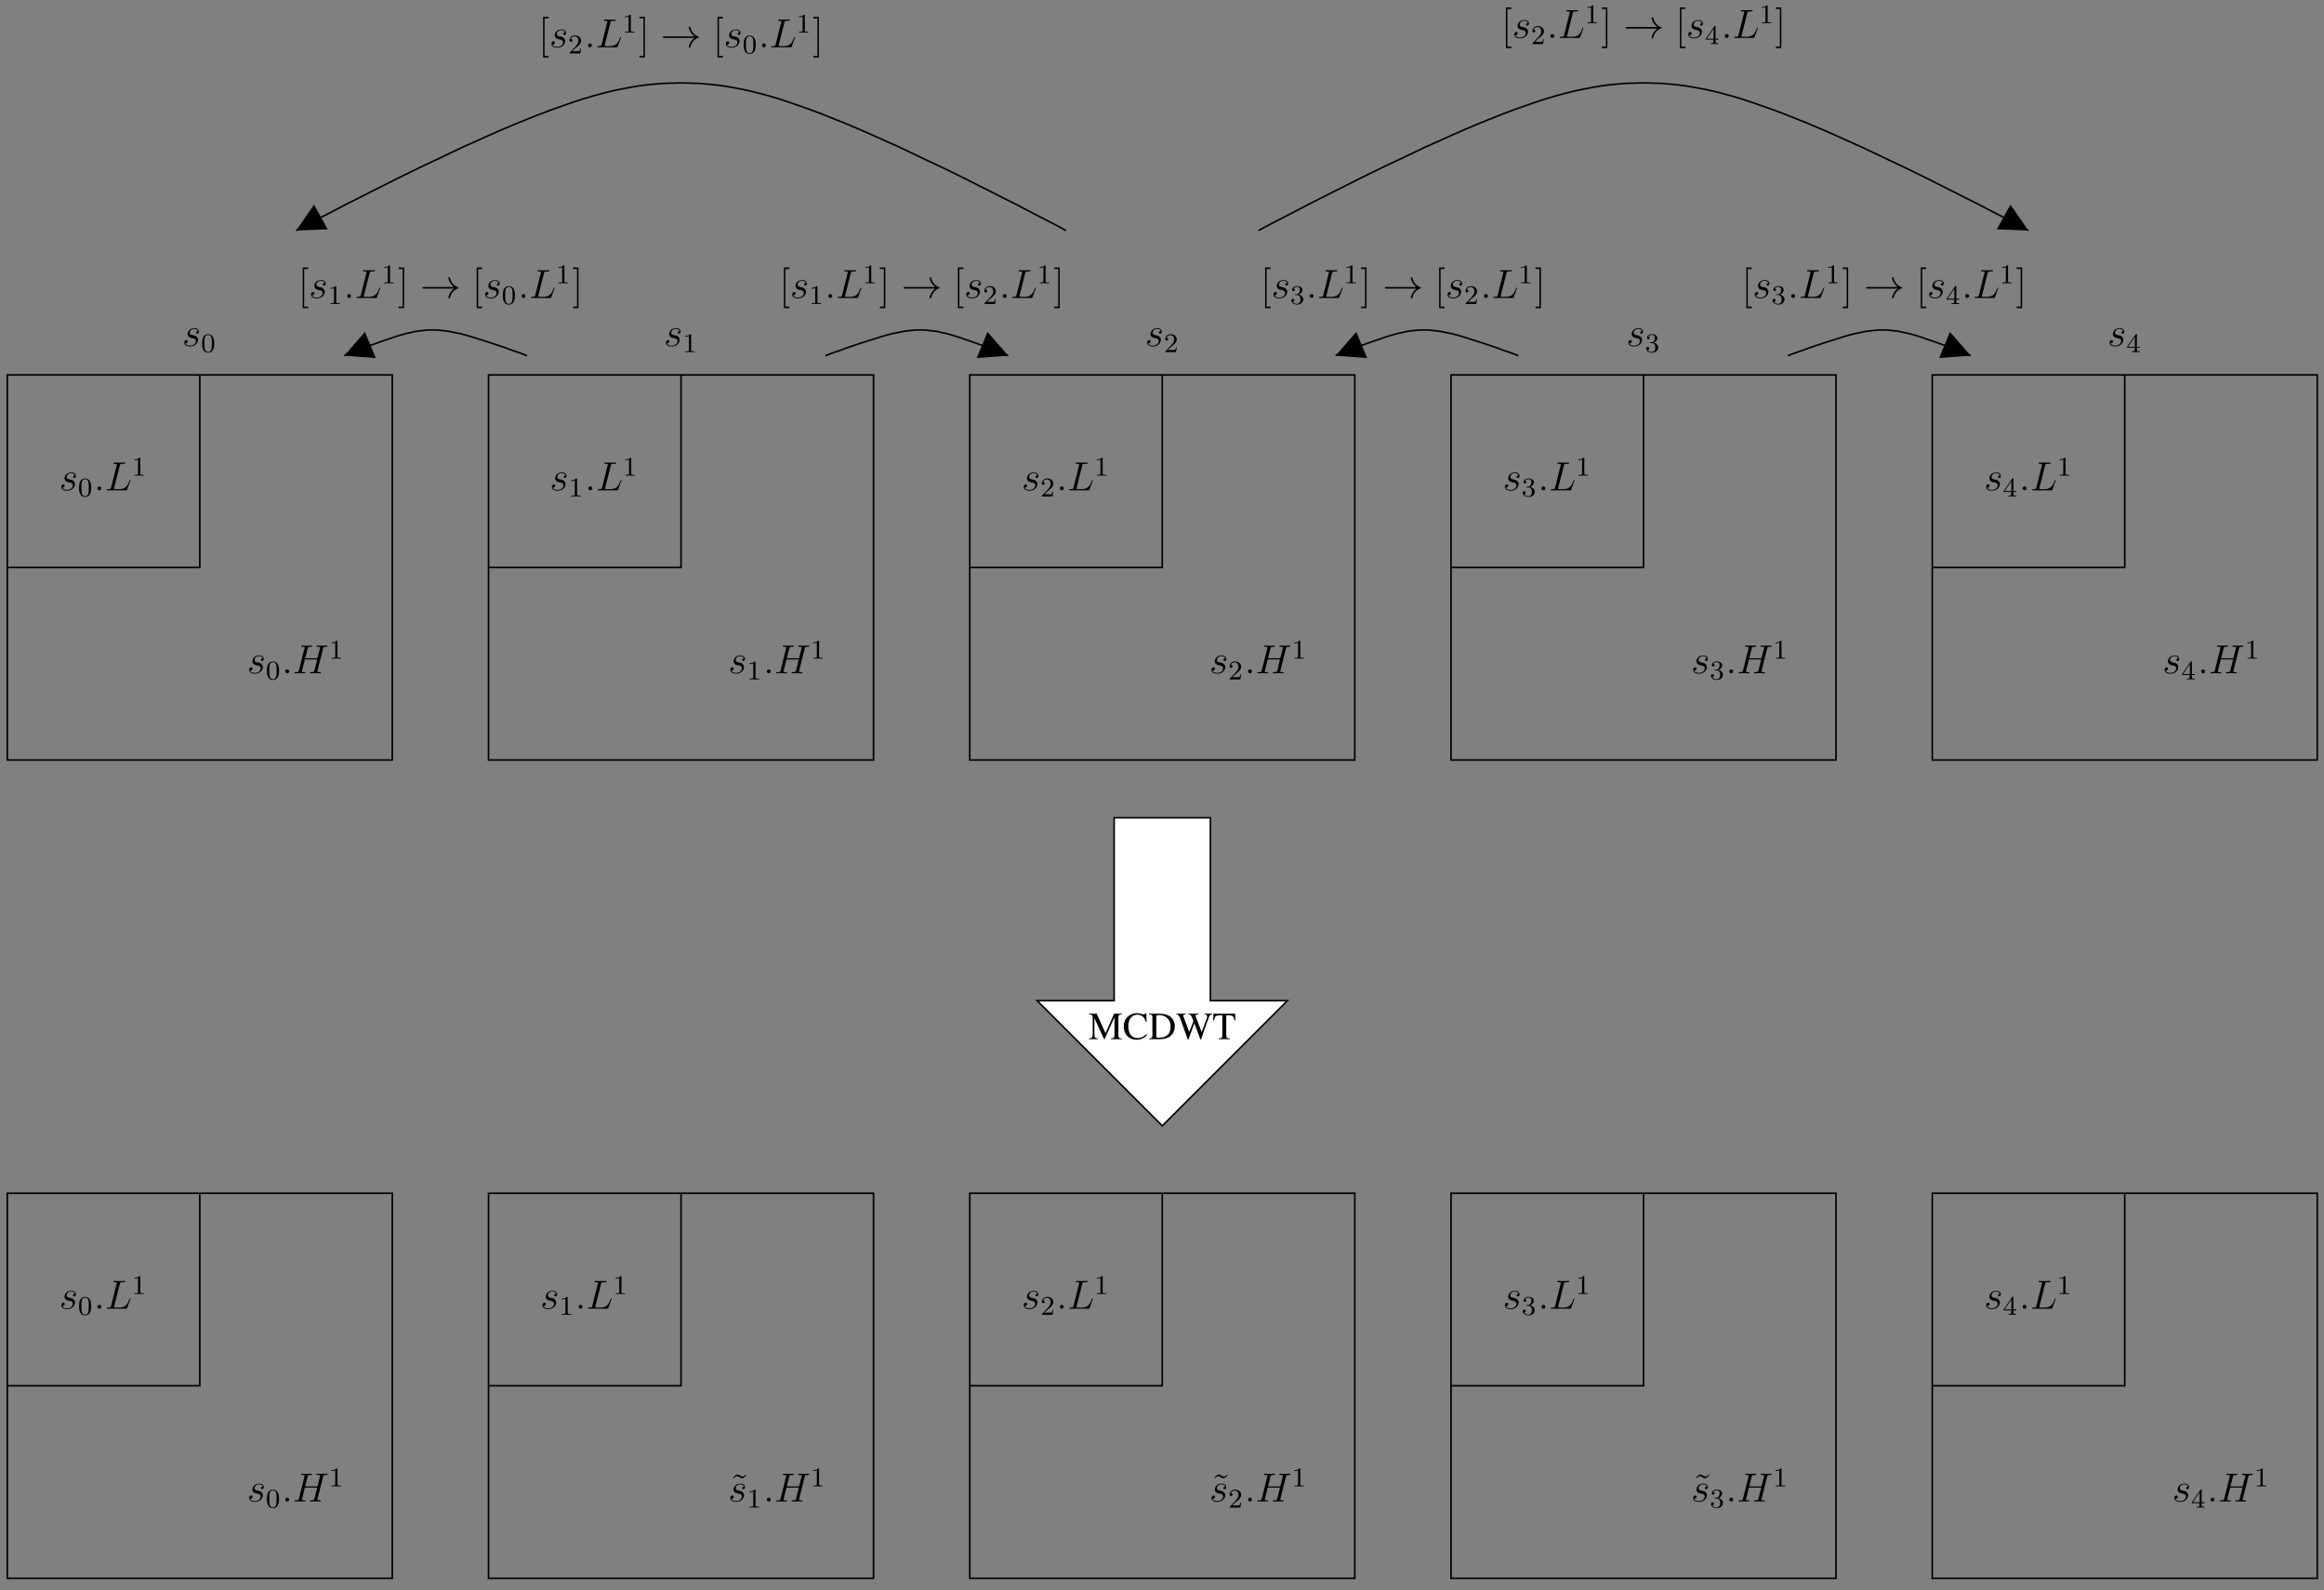 <?xml version="1.0" encoding="UTF-8"?>
<svg xmlns="http://www.w3.org/2000/svg" xmlns:xlink="http://www.w3.org/1999/xlink" width="345pt" height="236pt" viewBox="0 0 345 236" version="1.1">
<rect x="0" y="0" width="345" height="236" fill="#808080" stroke="none"/>
<defs>
<g>
<symbol overflow="visible" id="glyph0-0">
<path style="stroke:none;" d=""/>
</symbol>
<symbol overflow="visible" id="glyph0-1">
<path style="stroke:none;" d="M 4.938 -3.781 L 3.797 -3.781 L 2.531 -0.891 L 1.219 -3.781 L 0.078 -3.781 L 0.078 -3.672 C 0.547 -3.656 0.609 -3.594 0.625 -3.156 L 0.625 -0.844 C 0.609 -0.234 0.531 -0.141 0.062 -0.109 L 0.062 0 L 1.406 0 L 1.406 -0.109 C 0.969 -0.125 0.891 -0.25 0.875 -0.844 L 0.875 -3.141 L 2.312 0 L 2.391 0 L 3.859 -3.281 L 3.859 -0.688 C 3.844 -0.203 3.781 -0.141 3.328 -0.109 L 3.328 0 L 4.938 0 L 4.938 -0.109 C 4.531 -0.125 4.453 -0.219 4.438 -0.625 L 4.438 -3.156 C 4.453 -3.578 4.516 -3.656 4.938 -3.672 Z M 4.938 -3.781 "/>
</symbol>
<symbol overflow="visible" id="glyph0-2">
<path style="stroke:none;" d="M 3.547 -2.578 L 3.5 -3.859 L 3.375 -3.859 C 3.344 -3.75 3.25 -3.672 3.141 -3.672 C 3.078 -3.672 3 -3.688 2.906 -3.719 C 2.625 -3.812 2.344 -3.859 2.078 -3.859 C 1.609 -3.859 1.125 -3.688 0.781 -3.375 C 0.375 -3.016 0.156 -2.5 0.156 -1.859 C 0.156 -0.703 0.922 0.078 2.062 0.078 C 2.703 0.078 3.281 -0.188 3.625 -0.641 L 3.516 -0.75 C 3.094 -0.344 2.719 -0.172 2.234 -0.172 C 1.875 -0.172 1.562 -0.281 1.312 -0.5 C 1 -0.781 0.828 -1.297 0.828 -1.938 C 0.828 -2.969 1.359 -3.641 2.188 -3.641 C 2.516 -3.641 2.812 -3.516 3.031 -3.297 C 3.219 -3.109 3.312 -2.953 3.422 -2.578 Z M 3.547 -2.578 "/>
</symbol>
<symbol overflow="visible" id="glyph0-3">
<path style="stroke:none;" d="M 0.094 0 L 1.719 0 C 2.375 0 2.984 -0.188 3.328 -0.516 C 3.703 -0.844 3.922 -1.359 3.922 -1.906 C 3.922 -2.422 3.75 -2.875 3.438 -3.188 C 3.047 -3.578 2.422 -3.781 1.641 -3.781 L 0.094 -3.781 L 0.094 -3.672 C 0.547 -3.641 0.594 -3.594 0.594 -3.156 L 0.594 -0.625 C 0.594 -0.203 0.516 -0.141 0.094 -0.109 Z M 1.172 -3.344 C 1.172 -3.531 1.234 -3.578 1.469 -3.578 C 1.969 -3.578 2.344 -3.484 2.609 -3.281 C 3.062 -2.984 3.297 -2.484 3.297 -1.875 C 3.297 -1.188 3.062 -0.719 2.594 -0.453 C 2.297 -0.281 1.969 -0.219 1.469 -0.219 C 1.25 -0.219 1.172 -0.266 1.172 -0.453 Z M 1.172 -3.344 "/>
</symbol>
<symbol overflow="visible" id="glyph0-4">
<path style="stroke:none;" d="M 5.328 -3.781 L 4.203 -3.781 L 4.203 -3.672 C 4.484 -3.656 4.594 -3.578 4.594 -3.438 C 4.594 -3.312 4.562 -3.156 4.5 -3 L 3.781 -1.062 L 3.031 -3.016 C 2.984 -3.109 2.969 -3.156 2.969 -3.188 C 2.906 -3.312 2.875 -3.422 2.875 -3.484 C 2.875 -3.609 3.016 -3.672 3.312 -3.672 L 3.312 -3.781 L 1.797 -3.781 L 1.797 -3.672 C 2.109 -3.672 2.172 -3.625 2.375 -3.156 L 2.562 -2.688 L 1.938 -1.078 L 1.125 -3.234 C 1.078 -3.328 1.062 -3.438 1.062 -3.5 C 1.062 -3.625 1.141 -3.656 1.422 -3.672 L 1.422 -3.781 L 0.031 -3.781 L 0.031 -3.672 C 0.312 -3.656 0.406 -3.547 0.625 -3.016 L 1.719 0.062 L 1.812 0.062 L 2.688 -2.359 L 3.609 0.062 L 3.688 0.062 C 4.188 -1.438 4.219 -1.562 4.859 -3.266 C 4.969 -3.562 5.031 -3.625 5.328 -3.672 Z M 5.328 -3.781 "/>
</symbol>
<symbol overflow="visible" id="glyph0-5">
<path style="stroke:none;" d="M 2.578 -0.109 C 2.109 -0.125 2.047 -0.203 2.031 -0.625 L 2.031 -3.547 L 2.344 -3.547 C 3.016 -3.531 3.125 -3.438 3.25 -2.812 L 3.391 -2.812 L 3.359 -3.781 L 0.125 -3.781 L 0.094 -2.812 L 0.234 -2.812 C 0.359 -3.438 0.484 -3.531 1.141 -3.547 L 1.453 -3.547 L 1.453 -0.688 C 1.453 -0.188 1.391 -0.141 0.922 -0.109 L 0.922 0 L 2.578 0 Z M 2.578 -0.109 "/>
</symbol>
<symbol overflow="visible" id="glyph1-0">
<path style="stroke:none;" d=""/>
</symbol>
<symbol overflow="visible" id="glyph1-1">
<path style="stroke:none;" d="M 1.375 -1.203 C 1.484 -1.188 1.641 -1.156 1.672 -1.141 C 1.75 -1.125 2.031 -1.031 2.031 -0.734 C 2.031 -0.547 1.859 -0.062 1.156 -0.062 C 1.031 -0.062 0.578 -0.078 0.453 -0.406 C 0.703 -0.375 0.812 -0.562 0.812 -0.703 C 0.812 -0.828 0.734 -0.891 0.609 -0.891 C 0.484 -0.891 0.312 -0.797 0.312 -0.516 C 0.312 -0.156 0.672 0.062 1.156 0.062 C 2.062 0.062 2.344 -0.609 2.344 -0.922 C 2.344 -1.016 2.344 -1.188 2.141 -1.375 C 2 -1.531 1.859 -1.562 1.531 -1.625 C 1.359 -1.656 1.109 -1.719 1.109 -1.984 C 1.109 -2.109 1.219 -2.547 1.781 -2.547 C 2.031 -2.547 2.281 -2.438 2.344 -2.219 C 2.078 -2.219 2.062 -2 2.062 -1.984 C 2.062 -1.859 2.188 -1.828 2.234 -1.828 C 2.328 -1.828 2.484 -1.891 2.484 -2.141 C 2.484 -2.406 2.266 -2.656 1.797 -2.656 C 1 -2.656 0.797 -2.031 0.797 -1.797 C 0.797 -1.328 1.234 -1.234 1.375 -1.203 Z M 1.375 -1.203 "/>
</symbol>
<symbol overflow="visible" id="glyph1-2">
<path style="stroke:none;" d="M 1.109 -0.297 C 1.109 -0.469 0.969 -0.578 0.812 -0.578 C 0.641 -0.578 0.531 -0.438 0.531 -0.297 C 0.531 -0.125 0.672 0 0.812 0 C 0.984 0 1.109 -0.141 1.109 -0.297 Z M 1.109 -0.297 "/>
</symbol>
<symbol overflow="visible" id="glyph1-3">
<path style="stroke:none;" d="M 2.219 -3.656 C 2.266 -3.891 2.281 -3.938 2.812 -3.938 C 2.984 -3.938 3.016 -3.938 3.016 -4.062 C 3.016 -4.125 2.953 -4.125 2.938 -4.125 C 2.812 -4.125 2.672 -4.109 2.547 -4.109 L 1.75 -4.109 C 1.625 -4.109 1.5 -4.125 1.375 -4.125 C 1.328 -4.125 1.266 -4.125 1.266 -4 C 1.266 -3.938 1.328 -3.938 1.406 -3.938 C 1.781 -3.938 1.781 -3.891 1.781 -3.828 C 1.781 -3.812 1.781 -3.781 1.75 -3.688 L 0.938 -0.453 C 0.891 -0.234 0.875 -0.172 0.453 -0.172 C 0.344 -0.172 0.281 -0.172 0.281 -0.062 C 0.281 0 0.312 0 0.438 0 L 3.141 0 C 3.266 0 3.281 0 3.312 -0.109 L 3.781 -1.406 C 3.797 -1.422 3.812 -1.469 3.812 -1.484 C 3.812 -1.516 3.781 -1.547 3.75 -1.547 C 3.734 -1.547 3.703 -1.547 3.703 -1.516 C 3.688 -1.516 3.688 -1.5 3.641 -1.391 C 3.438 -0.859 3.172 -0.172 2.156 -0.172 L 1.578 -0.172 C 1.484 -0.172 1.484 -0.172 1.438 -0.188 C 1.375 -0.188 1.375 -0.203 1.375 -0.25 C 1.375 -0.297 1.375 -0.328 1.391 -0.375 Z M 2.219 -3.656 "/>
</symbol>
<symbol overflow="visible" id="glyph1-4">
<path style="stroke:none;" d="M 4.516 -3.672 C 4.562 -3.891 4.578 -3.938 5 -3.938 C 5.109 -3.938 5.172 -3.938 5.172 -4.047 C 5.172 -4.125 5.125 -4.125 5.078 -4.125 C 4.969 -4.125 4.844 -4.109 4.734 -4.109 L 4.016 -4.109 C 3.906 -4.109 3.781 -4.125 3.672 -4.125 C 3.625 -4.125 3.547 -4.125 3.547 -4 C 3.547 -3.938 3.594 -3.938 3.703 -3.938 C 4.078 -3.938 4.078 -3.891 4.078 -3.828 C 4.078 -3.812 4.078 -3.781 4.047 -3.688 L 3.672 -2.234 L 1.859 -2.234 L 2.219 -3.672 C 2.281 -3.891 2.281 -3.938 2.719 -3.938 C 2.828 -3.938 2.891 -3.938 2.891 -4.047 C 2.891 -4.125 2.828 -4.125 2.797 -4.125 C 2.688 -4.125 2.562 -4.109 2.438 -4.109 L 1.734 -4.109 C 1.609 -4.109 1.484 -4.125 1.375 -4.125 C 1.328 -4.125 1.266 -4.125 1.266 -4 C 1.266 -3.938 1.297 -3.938 1.422 -3.938 C 1.781 -3.938 1.781 -3.891 1.781 -3.828 C 1.781 -3.812 1.781 -3.781 1.75 -3.688 L 0.938 -0.453 C 0.891 -0.234 0.875 -0.172 0.453 -0.172 C 0.312 -0.172 0.281 -0.172 0.281 -0.062 C 0.281 0 0.344 0 0.359 0 C 0.469 0 0.594 -0.016 0.719 -0.016 L 1.422 -0.016 C 1.531 -0.016 1.672 0 1.781 0 C 1.828 0 1.891 0 1.891 -0.109 C 1.891 -0.172 1.844 -0.172 1.75 -0.172 C 1.375 -0.172 1.375 -0.219 1.375 -0.281 C 1.375 -0.297 1.375 -0.328 1.391 -0.375 L 1.812 -2.062 L 3.641 -2.062 C 3.531 -1.656 3.234 -0.391 3.219 -0.359 C 3.141 -0.188 3.047 -0.188 2.703 -0.172 C 2.625 -0.172 2.562 -0.172 2.562 -0.062 C 2.562 0 2.641 0 2.656 0 C 2.766 0 2.891 -0.016 3 -0.016 L 3.719 -0.016 C 3.828 -0.016 3.953 0 4.078 0 C 4.125 0 4.188 0 4.188 -0.109 C 4.188 -0.172 4.125 -0.172 4.047 -0.172 C 3.672 -0.172 3.672 -0.219 3.672 -0.281 C 3.672 -0.297 3.672 -0.328 3.688 -0.375 Z M 4.516 -3.672 "/>
</symbol>
<symbol overflow="visible" id="glyph2-0">
<path style="stroke:none;" d=""/>
</symbol>
<symbol overflow="visible" id="glyph2-1">
<path style="stroke:none;" d="M 1.266 -2.562 C 1.266 -2.672 1.25 -2.672 1.141 -2.672 C 0.984 -2.516 0.766 -2.406 0.391 -2.406 L 0.391 -2.281 C 0.5 -2.281 0.703 -2.281 0.938 -2.391 L 0.938 -0.328 C 0.938 -0.188 0.938 -0.125 0.547 -0.125 L 0.406 -0.125 L 0.406 0 C 0.578 -0.016 0.922 -0.016 1.094 -0.016 C 1.281 -0.016 1.625 -0.016 1.797 0 L 1.797 -0.125 L 1.656 -0.125 C 1.266 -0.125 1.266 -0.188 1.266 -0.328 Z M 1.266 -2.562 "/>
</symbol>
<symbol overflow="visible" id="glyph2-2">
<path style="stroke:none;" d="M 1.969 -1.281 C 1.969 -1.703 1.922 -1.969 1.781 -2.234 C 1.609 -2.578 1.281 -2.672 1.062 -2.672 C 0.562 -2.672 0.375 -2.297 0.312 -2.188 C 0.172 -1.891 0.172 -1.484 0.172 -1.281 C 0.172 -1.016 0.172 -0.609 0.375 -0.297 C 0.547 0.016 0.844 0.078 1.062 0.078 C 1.25 0.078 1.609 0.031 1.797 -0.375 C 1.953 -0.656 1.969 -1.016 1.969 -1.281 Z M 1.062 -0.031 C 0.922 -0.031 0.656 -0.094 0.562 -0.516 C 0.516 -0.75 0.516 -1.125 0.516 -1.328 C 0.516 -1.609 0.516 -1.891 0.562 -2.109 C 0.656 -2.516 0.969 -2.562 1.062 -2.562 C 1.203 -2.562 1.484 -2.484 1.562 -2.125 C 1.609 -1.906 1.609 -1.609 1.609 -1.328 C 1.609 -1.094 1.609 -0.734 1.562 -0.5 C 1.469 -0.078 1.203 -0.031 1.062 -0.031 Z M 1.062 -0.031 "/>
</symbol>
<symbol overflow="visible" id="glyph2-3">
<path style="stroke:none;" d="M 1.125 -0.812 C 1.203 -0.875 1.359 -1.016 1.422 -1.062 C 1.672 -1.297 1.922 -1.516 1.922 -1.891 C 1.922 -2.359 1.516 -2.672 1.016 -2.672 C 0.531 -2.672 0.219 -2.312 0.219 -1.953 C 0.219 -1.75 0.375 -1.719 0.422 -1.719 C 0.516 -1.719 0.641 -1.781 0.641 -1.938 C 0.641 -2.141 0.438 -2.141 0.391 -2.141 C 0.5 -2.438 0.766 -2.531 0.969 -2.531 C 1.344 -2.531 1.531 -2.219 1.531 -1.891 C 1.531 -1.469 1.234 -1.156 0.766 -0.672 L 0.266 -0.156 C 0.219 -0.109 0.219 -0.094 0.219 0 L 1.797 0 L 1.922 -0.719 L 1.797 -0.719 C 1.781 -0.641 1.75 -0.438 1.703 -0.359 C 1.672 -0.328 1.375 -0.328 1.312 -0.328 L 0.594 -0.328 Z M 1.125 -0.812 "/>
</symbol>
<symbol overflow="visible" id="glyph2-4">
<path style="stroke:none;" d="M 1.016 -1.344 C 1.328 -1.344 1.531 -1.109 1.531 -0.688 C 1.531 -0.188 1.25 -0.031 1.031 -0.031 C 0.812 -0.031 0.516 -0.109 0.375 -0.328 C 0.516 -0.328 0.625 -0.422 0.625 -0.547 C 0.625 -0.688 0.531 -0.781 0.391 -0.781 C 0.297 -0.781 0.172 -0.703 0.172 -0.547 C 0.172 -0.172 0.594 0.078 1.047 0.078 C 1.578 0.078 1.953 -0.281 1.953 -0.688 C 1.953 -1.016 1.688 -1.328 1.281 -1.406 C 1.594 -1.531 1.828 -1.797 1.828 -2.125 C 1.828 -2.438 1.469 -2.672 1.047 -2.672 C 0.625 -2.672 0.297 -2.438 0.297 -2.125 C 0.297 -1.984 0.391 -1.922 0.5 -1.922 C 0.625 -1.922 0.703 -2.016 0.703 -2.125 C 0.703 -2.266 0.578 -2.328 0.484 -2.328 C 0.656 -2.547 0.969 -2.562 1.047 -2.562 C 1.141 -2.562 1.453 -2.531 1.453 -2.125 C 1.453 -1.844 1.328 -1.672 1.281 -1.609 C 1.156 -1.484 1.062 -1.469 0.812 -1.453 C 0.75 -1.453 0.703 -1.453 0.703 -1.391 C 0.703 -1.344 0.75 -1.344 0.812 -1.344 Z M 1.016 -1.344 "/>
</symbol>
<symbol overflow="visible" id="glyph2-5">
<path style="stroke:none;" d="M 1.578 -2.594 C 1.578 -2.672 1.578 -2.703 1.5 -2.703 C 1.453 -2.703 1.438 -2.703 1.406 -2.656 L 0.125 -0.797 L 0.125 -0.656 L 1.25 -0.656 L 1.25 -0.328 C 1.25 -0.172 1.234 -0.125 0.938 -0.125 L 0.844 -0.125 L 0.844 0 C 1.188 -0.016 1.188 -0.016 1.422 -0.016 C 1.641 -0.016 1.656 -0.016 2 0 L 2 -0.125 L 1.906 -0.125 C 1.594 -0.125 1.578 -0.172 1.578 -0.328 L 1.578 -0.656 L 2.016 -0.656 L 2.016 -0.797 L 1.578 -0.797 Z M 1.281 -2.266 L 1.281 -0.797 L 0.266 -0.797 Z M 1.281 -2.266 "/>
</symbol>
<symbol overflow="visible" id="glyph3-0">
<path style="stroke:none;" d=""/>
</symbol>
<symbol overflow="visible" id="glyph3-1">
<path style="stroke:none;" d="M 1.516 1.516 L 1.516 1.281 L 0.922 1.281 L 0.922 -4.297 L 1.516 -4.297 L 1.516 -4.531 L 0.703 -4.531 L 0.703 1.516 Z M 1.516 1.516 "/>
</symbol>
<symbol overflow="visible" id="glyph3-2">
<path style="stroke:none;" d="M 0.938 -4.531 L 0.125 -4.531 L 0.125 -4.297 L 0.719 -4.297 L 0.719 1.281 L 0.125 1.281 L 0.125 1.516 L 0.938 1.516 Z M 0.938 -4.531 "/>
</symbol>
<symbol overflow="visible" id="glyph3-3">
<path style="stroke:none;" d="M 2.375 -4 C 2.203 -3.828 2.062 -3.703 1.875 -3.703 C 1.781 -3.703 1.703 -3.734 1.516 -3.859 C 1.391 -3.922 1.266 -4 1.141 -4 C 0.906 -4 0.781 -3.859 0.5 -3.547 L 0.578 -3.453 C 0.75 -3.625 0.875 -3.75 1.078 -3.75 C 1.156 -3.75 1.25 -3.734 1.438 -3.609 C 1.562 -3.531 1.672 -3.453 1.812 -3.453 C 2.031 -3.453 2.172 -3.609 2.453 -3.922 Z M 2.375 -4 "/>
</symbol>
<symbol overflow="visible" id="glyph4-0">
<path style="stroke:none;" d=""/>
</symbol>
<symbol overflow="visible" id="glyph4-1">
<path style="stroke:none;" d="M 5.031 -1.391 C 4.703 -1.141 4.531 -0.891 4.484 -0.812 C 4.219 -0.391 4.172 -0.016 4.172 0 C 4.172 0.062 4.234 0.062 4.281 0.062 C 4.391 0.062 4.391 0.047 4.422 -0.047 C 4.562 -0.641 4.922 -1.156 5.594 -1.422 C 5.672 -1.453 5.688 -1.469 5.688 -1.516 C 5.688 -1.547 5.656 -1.562 5.641 -1.578 C 5.375 -1.672 4.641 -1.984 4.422 -2.984 C 4.391 -3.062 4.391 -3.078 4.281 -3.078 C 4.234 -3.078 4.172 -3.078 4.172 -3.016 C 4.172 -3 4.219 -2.625 4.469 -2.219 C 4.594 -2.031 4.766 -1.828 5.031 -1.625 L 0.547 -1.625 C 0.438 -1.625 0.328 -1.625 0.328 -1.516 C 0.328 -1.391 0.438 -1.391 0.547 -1.391 Z M 5.031 -1.391 "/>
</symbol>
</g>
<clipPath id="clip1">
  <path d="M 50 48 L 79 48 L 79 53 L 50 53 Z M 50 48 "/>
</clipPath>
<clipPath id="clip2">
  <path d="M 0.602 0 L 344.5 0 L 344.5 234.699 L 0.602 234.699 Z M 50.965 53.074 L 50.805 52.66 L 54.141 49.484 L 55.602 53.008 Z M 50.965 53.074 "/>
</clipPath>
<clipPath id="clip3">
  <path d="M 122 48 L 150 48 L 150 53 L 122 53 Z M 122 48 "/>
</clipPath>
<clipPath id="clip4">
  <path d="M 0.602 0 L 344.5 0 L 344.5 234.699 L 0.602 234.699 Z M 149.965 52.66 L 149.809 53.074 L 145.172 53.008 L 146.633 49.484 Z M 149.965 52.66 "/>
</clipPath>
<clipPath id="clip5">
  <path d="M 198 48 L 226 48 L 226 53 L 198 53 Z M 198 48 "/>
</clipPath>
<clipPath id="clip6">
  <path d="M 0.602 0 L 344.5 0 L 344.5 234.699 L 0.602 234.699 Z M 198.133 53.074 L 197.973 52.66 L 201.309 49.484 L 202.77 53.008 Z M 198.133 53.074 "/>
</clipPath>
<clipPath id="clip7">
  <path d="M 265 48 L 293 48 L 293 53 L 265 53 Z M 265 48 "/>
</clipPath>
<clipPath id="clip8">
  <path d="M 0.602 0 L 344.5 0 L 344.5 234.699 L 0.602 234.699 Z M 292.848 52.66 L 292.688 53.074 L 288.051 53.008 L 289.512 49.484 Z M 292.848 52.66 "/>
</clipPath>
<clipPath id="clip9">
  <path d="M 186 12 L 302 12 L 302 35 L 186 35 Z M 186 12 "/>
</clipPath>
<clipPath id="clip10">
  <path d="M 0.602 0 L 344.5 0 L 344.5 234.699 L 0.602 234.699 Z M 301.422 34.117 L 301.23 34.496 L 296.625 33.926 L 298.465 30.594 Z M 301.422 34.117 "/>
</clipPath>
<clipPath id="clip11">
  <path d="M 43 12 L 159 12 L 159 35 L 43 35 Z M 43 12 "/>
</clipPath>
<clipPath id="clip12">
  <path d="M 0.602 0 L 344.5 0 L 344.5 234.699 L 0.602 234.699 Z M 43.852 34.496 L 43.66 34.117 L 46.613 30.594 L 48.457 33.926 Z M 43.852 34.496 "/>
</clipPath>
<clipPath id="clip13">
  <path d="M 0.602 55 L 59 55 L 59 113 L 0.602 113 Z M 0.602 55 "/>
</clipPath>
<clipPath id="clip14">
  <path d="M 286 55 L 344.5 55 L 344.5 113 L 286 113 Z M 286 55 "/>
</clipPath>
<clipPath id="clip15">
  <path d="M 0.602 176 L 59 176 L 59 234.699 L 0.602 234.699 Z M 0.602 176 "/>
</clipPath>
<clipPath id="clip16">
  <path d="M 72 176 L 130 176 L 130 234.699 L 72 234.699 Z M 72 176 "/>
</clipPath>
<clipPath id="clip17">
  <path d="M 143 176 L 202 176 L 202 234.699 L 143 234.699 Z M 143 176 "/>
</clipPath>
<clipPath id="clip18">
  <path d="M 215 176 L 273 176 L 273 234.699 L 215 234.699 Z M 215 176 "/>
</clipPath>
<clipPath id="clip19">
  <path d="M 286 176 L 344.5 176 L 344.5 234.699 L 286 234.699 Z M 286 176 "/>
</clipPath>
<clipPath id="clip20">
  <path d="M 0.602 176 L 30 176 L 30 206 L 0.602 206 Z M 0.602 176 "/>
</clipPath>
<clipPath id="clip21">
  <path d="M 0.602 55 L 30 55 L 30 85 L 0.602 85 Z M 0.602 55 "/>
</clipPath>
</defs>
<g id="surface1">
<path style=" stroke:none;fill-rule:evenodd;fill:rgb(100%,100%,100%);fill-opacity:1;" d="M 179.684 121.371 L 165.395 121.371 L 165.395 148.52 L 153.965 148.52 L 172.539 167.094 L 191.113 148.52 L 179.684 148.52 "/>
<path style="fill:none;stroke-width:2.381;stroke-linecap:butt;stroke-linejoin:miter;stroke:rgb(0%,0%,0%);stroke-opacity:1;stroke-miterlimit:10;" d="M 1796.836 1146.289 L 1653.945 1146.289 L 1653.945 874.805 L 1539.648 874.805 L 1725.391 689.062 L 1911.133 874.805 L 1796.836 874.805 Z M 1796.836 1146.289 " transform="matrix(0.1,0,0,-0.1,0,236)"/>
<g clip-path="url(#clip1)" clip-rule="nonzero">
<g clip-path="url(#clip2)" clip-rule="evenodd">
<path style="fill:none;stroke-width:2.381;stroke-linecap:butt;stroke-linejoin:bevel;stroke:rgb(0%,0%,0%);stroke-opacity:1;stroke-miterlimit:10;" d="M 782.383 1832.148 L 781.445 1832.461 L 778.906 1833.398 L 774.766 1835 L 768.75 1837.227 L 761.133 1839.766 L 751.914 1843.242 L 741.758 1846.719 L 731.289 1850.234 L 720.469 1853.711 L 710.312 1856.875 L 700.469 1860.078 L 691.562 1862.617 L 683.008 1864.844 L 675.078 1866.406 L 667.773 1868.008 L 661.094 1868.945 L 654.453 1869.609 L 648.086 1870.234 L 635.703 1870.234 L 629.336 1869.609 L 623.008 1868.945 L 616.328 1868.008 L 609.648 1866.406 L 602.031 1864.844 L 594.414 1862.617 L 585.859 1860.078 L 576.953 1856.875 L 567.422 1853.711 L 557.578 1850.234 L 548.047 1846.719 L 538.555 1843.242 L 530.273 1839.766 L 523.32 1837.227 L 510.938 1832.148 " transform="matrix(0.1,0,0,-0.1,0,236)"/>
</g>
</g>
<path style="fill-rule:evenodd;fill:rgb(0%,0%,0%);fill-opacity:1;stroke-width:2.381;stroke-linecap:butt;stroke-linejoin:miter;stroke:rgb(0%,0%,0%);stroke-opacity:1;stroke-miterlimit:10;" d="M 541.406 1865.156 L 513.438 1833.086 L 556.016 1829.922 Z M 541.406 1865.156 " transform="matrix(0.1,0,0,-0.1,0,236)"/>
<g clip-path="url(#clip3)" clip-rule="nonzero">
<g clip-path="url(#clip4)" clip-rule="evenodd">
<path style="fill:none;stroke-width:2.381;stroke-linecap:butt;stroke-linejoin:bevel;stroke:rgb(0%,0%,0%);stroke-opacity:1;stroke-miterlimit:10;" d="M 1225.312 1832.148 L 1226.289 1832.461 L 1228.828 1833.398 L 1232.93 1835 L 1238.984 1837.227 L 1246.602 1839.766 L 1255.781 1843.242 L 1265.977 1846.719 L 1276.445 1850.234 L 1287.227 1853.711 L 1297.383 1856.875 L 1307.227 1860.078 L 1316.133 1862.617 L 1324.688 1864.844 L 1332.656 1866.406 L 1339.961 1868.008 L 1346.602 1868.945 L 1353.281 1869.609 L 1359.648 1870.234 L 1372.031 1870.234 L 1378.359 1869.609 L 1384.727 1868.945 L 1391.367 1868.008 L 1398.047 1866.406 L 1405.664 1864.844 L 1413.281 1862.617 L 1421.875 1860.078 L 1430.742 1856.875 L 1440.273 1853.711 L 1450.117 1850.234 L 1459.648 1846.719 L 1469.18 1843.242 L 1477.422 1839.766 L 1484.414 1837.227 L 1496.797 1832.148 " transform="matrix(0.1,0,0,-0.1,0,236)"/>
</g>
</g>
<path style="fill-rule:evenodd;fill:rgb(0%,0%,0%);fill-opacity:1;stroke-width:2.381;stroke-linecap:butt;stroke-linejoin:miter;stroke:rgb(0%,0%,0%);stroke-opacity:1;stroke-miterlimit:10;" d="M 1451.719 1829.922 L 1494.258 1833.086 L 1466.328 1865.156 Z M 1451.719 1829.922 " transform="matrix(0.1,0,0,-0.1,0,236)"/>
<g clip-path="url(#clip5)" clip-rule="nonzero">
<g clip-path="url(#clip6)" clip-rule="evenodd">
<path style="fill:none;stroke-width:2.381;stroke-linecap:butt;stroke-linejoin:bevel;stroke:rgb(0%,0%,0%);stroke-opacity:1;stroke-miterlimit:10;" d="M 2254.062 1832.148 L 2253.125 1832.461 L 2250.586 1833.398 L 2246.445 1835 L 2240.391 1837.227 L 2232.773 1839.766 L 2223.594 1843.242 L 2213.438 1846.719 L 2202.969 1850.234 L 2192.148 1853.711 L 2181.992 1856.875 L 2172.148 1860.078 L 2163.242 1862.617 L 2154.688 1864.844 L 2146.758 1866.406 L 2139.453 1868.008 L 2132.773 1868.945 L 2126.094 1869.609 L 2119.766 1870.234 L 2107.383 1870.234 L 2101.016 1869.609 L 2094.688 1868.945 L 2088.008 1868.008 L 2081.328 1866.406 L 2073.711 1864.844 L 2066.094 1862.617 L 2057.539 1860.078 L 2048.633 1856.875 L 2039.102 1853.711 L 2029.258 1850.234 L 2019.727 1846.719 L 2010.195 1843.242 L 2001.953 1839.766 L 1994.961 1837.227 L 1982.578 1832.148 " transform="matrix(0.1,0,0,-0.1,0,236)"/>
</g>
</g>
<path style="fill-rule:evenodd;fill:rgb(0%,0%,0%);fill-opacity:1;stroke-width:2.381;stroke-linecap:butt;stroke-linejoin:miter;stroke:rgb(0%,0%,0%);stroke-opacity:1;stroke-miterlimit:10;" d="M 2013.086 1865.156 L 1985.117 1833.086 L 2027.695 1829.922 Z M 2013.086 1865.156 " transform="matrix(0.1,0,0,-0.1,0,236)"/>
<g clip-path="url(#clip7)" clip-rule="nonzero">
<g clip-path="url(#clip8)" clip-rule="evenodd">
<path style="fill:none;stroke-width:2.381;stroke-linecap:butt;stroke-linejoin:bevel;stroke:rgb(0%,0%,0%);stroke-opacity:1;stroke-miterlimit:10;" d="M 2654.141 1832.148 L 2655.078 1832.461 L 2657.617 1833.398 L 2661.758 1835 L 2667.773 1837.227 L 2675.391 1839.766 L 2684.609 1843.242 L 2694.766 1846.719 L 2705.234 1850.234 L 2716.055 1853.711 L 2726.211 1856.875 L 2736.055 1860.078 L 2744.922 1862.617 L 2753.516 1864.844 L 2761.445 1866.406 L 2768.75 1868.008 L 2775.43 1868.945 L 2782.109 1869.609 L 2788.438 1870.234 L 2800.82 1870.234 L 2807.188 1869.609 L 2813.516 1868.945 L 2820.195 1868.008 L 2826.875 1866.406 L 2834.492 1864.844 L 2842.109 1862.617 L 2850.664 1860.078 L 2859.57 1856.875 L 2869.102 1853.711 L 2878.945 1850.234 L 2888.477 1846.719 L 2897.969 1843.242 L 2906.25 1839.766 L 2913.242 1837.227 L 2925.625 1832.148 " transform="matrix(0.1,0,0,-0.1,0,236)"/>
</g>
</g>
<path style="fill-rule:evenodd;fill:rgb(0%,0%,0%);fill-opacity:1;stroke-width:2.381;stroke-linecap:butt;stroke-linejoin:miter;stroke:rgb(0%,0%,0%);stroke-opacity:1;stroke-miterlimit:10;" d="M 2880.508 1829.922 L 2923.086 1833.086 L 2895.117 1865.156 Z M 2880.508 1829.922 " transform="matrix(0.1,0,0,-0.1,0,236)"/>
<g clip-path="url(#clip9)" clip-rule="nonzero">
<g clip-path="url(#clip10)" clip-rule="evenodd">
<path style="fill:none;stroke-width:2.381;stroke-linecap:butt;stroke-linejoin:bevel;stroke:rgb(0%,0%,0%);stroke-opacity:1;stroke-miterlimit:10;" d="M 1868.281 2017.891 L 1868.906 2018.203 L 1869.883 2018.828 L 1872.109 2019.766 L 1875.273 2021.68 L 1880.039 2024.219 L 1886.719 2027.734 L 1894.648 2031.836 L 1904.492 2036.914 L 1916.211 2042.969 L 1929.57 2049.922 L 1944.18 2057.578 L 1960.664 2065.82 L 1978.164 2074.727 L 1996.562 2083.906 L 2015.938 2093.75 L 2035.938 2103.594 L 2056.25 2113.438 L 2076.562 2122.969 L 2097.227 2132.812 L 2117.227 2142.344 L 2137.227 2151.211 L 2156.914 2160.117 L 2175.977 2168.398 L 2194.688 2176.328 L 2212.773 2183.633 L 2230.234 2190.586 L 2247.07 2196.953 L 2263.281 2202.656 L 2278.828 2208.086 L 2294.062 2213.125 L 2308.984 2217.578 L 2323.281 2221.406 L 2336.953 2224.883 L 2350.586 2227.734 L 2363.945 2230.273 L 2376.953 2232.5 L 2389.648 2234.102 L 2402.344 2235.352 L 2414.727 2236.328 L 2427.422 2236.641 L 2439.805 2236.953 L 2452.188 2236.641 L 2464.883 2236.328 L 2477.266 2235.352 L 2489.961 2234.102 L 2502.695 2232.5 L 2515.703 2230.273 L 2529.023 2227.734 L 2542.695 2224.883 L 2556.328 2221.406 L 2570.625 2217.578 L 2585.547 2213.125 L 2600.781 2208.086 L 2616.367 2202.656 L 2632.539 2196.953 L 2649.375 2190.586 L 2666.836 2183.633 L 2684.922 2176.328 L 2703.672 2168.398 L 2722.734 2160.117 L 2742.383 2151.211 L 2762.422 2142.344 L 2782.422 2132.812 L 2803.047 2122.969 L 2823.359 2113.438 L 2843.672 2103.594 L 2863.672 2093.75 L 2883.047 2083.906 L 2901.484 2074.727 L 2918.945 2065.82 L 2935.469 2057.578 L 2950.078 2049.922 L 2963.398 2042.969 L 2975.156 2036.914 L 2984.961 2031.836 L 2992.93 2027.734 L 2999.609 2024.219 L 3004.336 2021.68 L 3011.328 2017.891 " transform="matrix(0.1,0,0,-0.1,0,236)"/>
</g>
</g>
<path style="fill-rule:evenodd;fill:rgb(0%,0%,0%);fill-opacity:1;stroke-width:2.381;stroke-linecap:butt;stroke-linejoin:miter;stroke:rgb(0%,0%,0%);stroke-opacity:1;stroke-miterlimit:10;" d="M 2966.25 2020.742 L 3008.789 2019.141 L 2984.648 2054.062 Z M 2966.25 2020.742 " transform="matrix(0.1,0,0,-0.1,0,236)"/>
<g clip-path="url(#clip11)" clip-rule="nonzero">
<g clip-path="url(#clip12)" clip-rule="evenodd">
<path style="fill:none;stroke-width:2.381;stroke-linecap:butt;stroke-linejoin:bevel;stroke:rgb(0%,0%,0%);stroke-opacity:1;stroke-miterlimit:10;" d="M 1582.539 2017.891 L 1581.875 2018.203 L 1580.938 2018.828 L 1578.711 2019.766 L 1575.547 2021.68 L 1570.781 2024.219 L 1564.102 2027.734 L 1556.172 2031.836 L 1546.328 2036.914 L 1534.57 2042.969 L 1521.25 2049.922 L 1506.641 2057.578 L 1490.117 2065.82 L 1472.656 2074.727 L 1454.258 2083.906 L 1434.883 2093.75 L 1414.883 2103.594 L 1394.57 2113.438 L 1374.219 2122.969 L 1353.594 2132.812 L 1333.594 2142.344 L 1313.594 2151.211 L 1293.906 2160.117 L 1274.844 2168.398 L 1256.133 2176.328 L 1238.008 2183.633 L 1220.547 2190.586 L 1203.711 2196.953 L 1187.539 2202.656 L 1171.992 2208.086 L 1156.758 2213.125 L 1141.836 2217.578 L 1127.539 2221.406 L 1113.867 2224.883 L 1100.234 2227.734 L 1086.875 2230.273 L 1073.867 2232.5 L 1061.172 2234.102 L 1048.477 2235.352 L 1036.094 2236.328 L 1023.398 2236.641 L 1011.016 2236.953 L 998.633 2236.641 L 985.938 2236.328 L 973.516 2235.352 L 960.82 2234.102 L 948.125 2232.5 L 935.117 2230.273 L 921.758 2227.734 L 908.125 2224.883 L 894.492 2221.406 L 880.195 2217.578 L 865.273 2213.125 L 850.039 2208.086 L 834.453 2202.656 L 818.281 2196.953 L 801.445 2190.586 L 783.984 2183.633 L 765.898 2176.328 L 747.148 2168.398 L 728.086 2160.117 L 708.398 2151.211 L 688.398 2142.344 L 668.398 2132.812 L 647.773 2122.969 L 627.461 2113.438 L 607.109 2103.594 L 587.109 2093.75 L 567.734 2083.906 L 549.336 2074.727 L 531.875 2065.82 L 515.352 2057.578 L 500.742 2049.922 L 487.422 2042.969 L 475.664 2036.914 L 465.82 2031.836 L 457.891 2027.734 L 451.211 2024.219 L 446.445 2021.68 L 439.492 2017.891 " transform="matrix(0.1,0,0,-0.1,0,236)"/>
</g>
</g>
<path style="fill-rule:evenodd;fill:rgb(0%,0%,0%);fill-opacity:1;stroke-width:2.381;stroke-linecap:butt;stroke-linejoin:miter;stroke:rgb(0%,0%,0%);stroke-opacity:1;stroke-miterlimit:10;" d="M 466.133 2054.062 L 442.031 2019.141 L 484.57 2020.742 Z M 466.133 2054.062 " transform="matrix(0.1,0,0,-0.1,0,236)"/>
<g clip-path="url(#clip13)" clip-rule="nonzero">
<path style="fill:none;stroke-width:2.381;stroke-linecap:butt;stroke-linejoin:miter;stroke:rgb(0%,0%,0%);stroke-opacity:1;stroke-miterlimit:10;" d="M 10.82 1232.031 L 582.344 1232.031 L 582.344 1803.555 L 10.82 1803.555 Z M 10.82 1232.031 " transform="matrix(0.1,0,0,-0.1,0,236)"/>
</g>
<path style="fill:none;stroke-width:2.381;stroke-linecap:butt;stroke-linejoin:miter;stroke:rgb(0%,0%,0%);stroke-opacity:1;stroke-miterlimit:10;" d="M 1439.648 1232.031 L 2011.172 1232.031 L 2011.172 1803.555 L 1439.648 1803.555 Z M 1439.648 1232.031 " transform="matrix(0.1,0,0,-0.1,0,236)"/>
<path style="fill:none;stroke-width:2.381;stroke-linecap:butt;stroke-linejoin:miter;stroke:rgb(0%,0%,0%);stroke-opacity:1;stroke-miterlimit:10;" d="M 2154.062 1232.031 L 2725.586 1232.031 L 2725.586 1803.555 L 2154.062 1803.555 Z M 2154.062 1232.031 " transform="matrix(0.1,0,0,-0.1,0,236)"/>
<g clip-path="url(#clip14)" clip-rule="nonzero">
<path style="fill:none;stroke-width:2.381;stroke-linecap:butt;stroke-linejoin:miter;stroke:rgb(0%,0%,0%);stroke-opacity:1;stroke-miterlimit:10;" d="M 2868.477 1232.031 L 3440 1232.031 L 3440 1803.555 L 2868.477 1803.555 Z M 2868.477 1232.031 " transform="matrix(0.1,0,0,-0.1,0,236)"/>
</g>
<path style="fill:none;stroke-width:2.381;stroke-linecap:butt;stroke-linejoin:miter;stroke:rgb(0%,0%,0%);stroke-opacity:1;stroke-miterlimit:10;" d="M 725.234 1232.031 L 1296.758 1232.031 L 1296.758 1803.555 L 725.234 1803.555 Z M 725.234 1232.031 " transform="matrix(0.1,0,0,-0.1,0,236)"/>
<g clip-path="url(#clip15)" clip-rule="nonzero">
<path style="fill:none;stroke-width:2.381;stroke-linecap:butt;stroke-linejoin:miter;stroke:rgb(0%,0%,0%);stroke-opacity:1;stroke-miterlimit:10;" d="M 10.82 17.539 L 582.344 17.539 L 582.344 589.062 L 10.82 589.062 Z M 10.82 17.539 " transform="matrix(0.1,0,0,-0.1,0,236)"/>
</g>
<g clip-path="url(#clip16)" clip-rule="nonzero">
<path style="fill:none;stroke-width:2.381;stroke-linecap:butt;stroke-linejoin:miter;stroke:rgb(0%,0%,0%);stroke-opacity:1;stroke-miterlimit:10;" d="M 725.234 17.539 L 1296.758 17.539 L 1296.758 589.062 L 725.234 589.062 Z M 725.234 17.539 " transform="matrix(0.1,0,0,-0.1,0,236)"/>
</g>
<g clip-path="url(#clip17)" clip-rule="nonzero">
<path style="fill:none;stroke-width:2.381;stroke-linecap:butt;stroke-linejoin:miter;stroke:rgb(0%,0%,0%);stroke-opacity:1;stroke-miterlimit:10;" d="M 1439.648 17.539 L 2011.172 17.539 L 2011.172 589.062 L 1439.648 589.062 Z M 1439.648 17.539 " transform="matrix(0.1,0,0,-0.1,0,236)"/>
</g>
<g clip-path="url(#clip18)" clip-rule="nonzero">
<path style="fill:none;stroke-width:2.381;stroke-linecap:butt;stroke-linejoin:miter;stroke:rgb(0%,0%,0%);stroke-opacity:1;stroke-miterlimit:10;" d="M 2154.062 17.539 L 2725.586 17.539 L 2725.586 589.062 L 2154.062 589.062 Z M 2154.062 17.539 " transform="matrix(0.1,0,0,-0.1,0,236)"/>
</g>
<g clip-path="url(#clip19)" clip-rule="nonzero">
<path style="fill:none;stroke-width:2.381;stroke-linecap:butt;stroke-linejoin:miter;stroke:rgb(0%,0%,0%);stroke-opacity:1;stroke-miterlimit:10;" d="M 2868.477 17.539 L 3440 17.539 L 3440 589.062 L 2868.477 589.062 Z M 2868.477 17.539 " transform="matrix(0.1,0,0,-0.1,0,236)"/>
</g>
<path style="fill:none;stroke-width:2.381;stroke-linecap:butt;stroke-linejoin:miter;stroke:rgb(0%,0%,0%);stroke-opacity:1;stroke-miterlimit:10;" d="M 725.234 303.32 L 1011.016 303.32 L 1011.016 589.062 " transform="matrix(0.1,0,0,-0.1,0,236)"/>
<path style="fill:none;stroke-width:2.381;stroke-linecap:butt;stroke-linejoin:miter;stroke:rgb(0%,0%,0%);stroke-opacity:1;stroke-miterlimit:10;" d="M 1439.648 303.32 L 1725.391 303.32 L 1725.391 589.062 " transform="matrix(0.1,0,0,-0.1,0,236)"/>
<path style="fill:none;stroke-width:2.381;stroke-linecap:butt;stroke-linejoin:miter;stroke:rgb(0%,0%,0%);stroke-opacity:1;stroke-miterlimit:10;" d="M 2154.062 303.32 L 2439.805 303.32 L 2439.805 589.062 " transform="matrix(0.1,0,0,-0.1,0,236)"/>
<path style="fill:none;stroke-width:2.381;stroke-linecap:butt;stroke-linejoin:miter;stroke:rgb(0%,0%,0%);stroke-opacity:1;stroke-miterlimit:10;" d="M 2868.477 303.32 L 3154.219 303.32 L 3154.219 589.062 " transform="matrix(0.1,0,0,-0.1,0,236)"/>
<g clip-path="url(#clip20)" clip-rule="nonzero">
<path style="fill:none;stroke-width:2.381;stroke-linecap:butt;stroke-linejoin:miter;stroke:rgb(0%,0%,0%);stroke-opacity:1;stroke-miterlimit:10;" d="M 10.82 303.32 L 296.602 303.32 L 296.602 589.062 " transform="matrix(0.1,0,0,-0.1,0,236)"/>
</g>
<g clip-path="url(#clip21)" clip-rule="nonzero">
<path style="fill:none;stroke-width:2.381;stroke-linecap:butt;stroke-linejoin:miter;stroke:rgb(0%,0%,0%);stroke-opacity:1;stroke-miterlimit:10;" d="M 10.82 1517.773 L 296.602 1517.773 L 296.602 1803.555 " transform="matrix(0.1,0,0,-0.1,0,236)"/>
</g>
<path style="fill:none;stroke-width:2.381;stroke-linecap:butt;stroke-linejoin:miter;stroke:rgb(0%,0%,0%);stroke-opacity:1;stroke-miterlimit:10;" d="M 725.234 1517.773 L 1011.016 1517.773 L 1011.016 1803.555 " transform="matrix(0.1,0,0,-0.1,0,236)"/>
<path style="fill:none;stroke-width:2.381;stroke-linecap:butt;stroke-linejoin:miter;stroke:rgb(0%,0%,0%);stroke-opacity:1;stroke-miterlimit:10;" d="M 1439.648 1517.773 L 1725.391 1517.773 L 1725.391 1803.555 " transform="matrix(0.1,0,0,-0.1,0,236)"/>
<path style="fill:none;stroke-width:2.381;stroke-linecap:butt;stroke-linejoin:miter;stroke:rgb(0%,0%,0%);stroke-opacity:1;stroke-miterlimit:10;" d="M 2154.062 1517.773 L 2439.805 1517.773 L 2439.805 1803.555 " transform="matrix(0.1,0,0,-0.1,0,236)"/>
<path style="fill:none;stroke-width:2.381;stroke-linecap:butt;stroke-linejoin:miter;stroke:rgb(0%,0%,0%);stroke-opacity:1;stroke-miterlimit:10;" d="M 2868.477 1517.773 L 3154.219 1517.773 L 3154.219 1803.555 " transform="matrix(0.1,0,0,-0.1,0,236)"/>
<g style="fill:rgb(0%,0%,0%);fill-opacity:1;">
  <use xlink:href="#glyph0-1" x="161.588" y="154.233"/>
  <use xlink:href="#glyph0-2" x="166.669" y="154.233"/>
  <use xlink:href="#glyph0-3" x="170.481" y="154.233"/>
  <use xlink:href="#glyph0-4" x="174.607" y="154.233"/>
  <use xlink:href="#glyph0-5" x="180.003" y="154.233"/>
</g>
<g style="fill:rgb(0%,0%,0%);fill-opacity:1;">
  <use xlink:href="#glyph1-1" x="98.55" y="51.36"/>
</g>
<g style="fill:rgb(0%,0%,0%);fill-opacity:1;">
  <use xlink:href="#glyph2-1" x="101.333" y="52.267"/>
</g>
<g style="fill:rgb(0%,0%,0%);fill-opacity:1;">
  <use xlink:href="#glyph1-1" x="27.053" y="51.36"/>
</g>
<g style="fill:rgb(0%,0%,0%);fill-opacity:1;">
  <use xlink:href="#glyph2-2" x="29.836" y="52.267"/>
</g>
<g style="fill:rgb(0%,0%,0%);fill-opacity:1;">
  <use xlink:href="#glyph1-1" x="169.988" y="51.36"/>
</g>
<g style="fill:rgb(0%,0%,0%);fill-opacity:1;">
  <use xlink:href="#glyph2-3" x="172.77" y="52.267"/>
</g>
<g style="fill:rgb(0%,0%,0%);fill-opacity:1;">
  <use xlink:href="#glyph1-1" x="241.424" y="51.36"/>
</g>
<g style="fill:rgb(0%,0%,0%);fill-opacity:1;">
  <use xlink:href="#glyph2-4" x="244.207" y="52.267"/>
</g>
<g style="fill:rgb(0%,0%,0%);fill-opacity:1;">
  <use xlink:href="#glyph1-1" x="312.861" y="51.36"/>
</g>
<g style="fill:rgb(0%,0%,0%);fill-opacity:1;">
  <use xlink:href="#glyph2-5" x="315.643" y="52.267"/>
</g>
<g style="fill:rgb(0%,0%,0%);fill-opacity:1;">
  <use xlink:href="#glyph3-1" x="44.232" y="44.223"/>
</g>
<g style="fill:rgb(0%,0%,0%);fill-opacity:1;">
  <use xlink:href="#glyph1-1" x="45.866" y="44.223"/>
</g>
<g style="fill:rgb(0%,0%,0%);fill-opacity:1;">
  <use xlink:href="#glyph2-1" x="48.648" y="45.13"/>
</g>
<g style="fill:rgb(0%,0%,0%);fill-opacity:1;">
  <use xlink:href="#glyph1-2" x="51.007" y="44.223"/>
  <use xlink:href="#glyph1-3" x="52.64" y="44.223"/>
</g>
<g style="fill:rgb(0%,0%,0%);fill-opacity:1;">
  <use xlink:href="#glyph2-1" x="56.632" y="42.045"/>
</g>
<g style="fill:rgb(0%,0%,0%);fill-opacity:1;">
  <use xlink:href="#glyph3-2" x="59.052" y="44.223"/>
</g>
<g style="fill:rgb(0%,0%,0%);fill-opacity:1;">
  <use xlink:href="#glyph4-1" x="62.379" y="44.223"/>
</g>
<g style="fill:rgb(0%,0%,0%);fill-opacity:1;">
  <use xlink:href="#glyph3-1" x="70.061" y="44.223"/>
</g>
<g style="fill:rgb(0%,0%,0%);fill-opacity:1;">
  <use xlink:href="#glyph1-1" x="71.694" y="44.223"/>
</g>
<g style="fill:rgb(0%,0%,0%);fill-opacity:1;">
  <use xlink:href="#glyph2-2" x="74.477" y="45.13"/>
</g>
<g style="fill:rgb(0%,0%,0%);fill-opacity:1;">
  <use xlink:href="#glyph1-2" x="76.896" y="44.223"/>
  <use xlink:href="#glyph1-3" x="78.529" y="44.223"/>
</g>
<g style="fill:rgb(0%,0%,0%);fill-opacity:1;">
  <use xlink:href="#glyph2-1" x="82.521" y="42.045"/>
</g>
<g style="fill:rgb(0%,0%,0%);fill-opacity:1;">
  <use xlink:href="#glyph3-2" x="84.941" y="44.223"/>
</g>
<g style="fill:rgb(0%,0%,0%);fill-opacity:1;">
  <use xlink:href="#glyph3-1" x="115.669" y="44.223"/>
</g>
<g style="fill:rgb(0%,0%,0%);fill-opacity:1;">
  <use xlink:href="#glyph1-1" x="117.302" y="44.223"/>
</g>
<g style="fill:rgb(0%,0%,0%);fill-opacity:1;">
  <use xlink:href="#glyph2-1" x="120.085" y="45.13"/>
</g>
<g style="fill:rgb(0%,0%,0%);fill-opacity:1;">
  <use xlink:href="#glyph1-2" x="122.444" y="44.223"/>
  <use xlink:href="#glyph1-3" x="124.077" y="44.223"/>
</g>
<g style="fill:rgb(0%,0%,0%);fill-opacity:1;">
  <use xlink:href="#glyph2-1" x="128.069" y="42.045"/>
</g>
<g style="fill:rgb(0%,0%,0%);fill-opacity:1;">
  <use xlink:href="#glyph3-2" x="130.489" y="44.223"/>
</g>
<g style="fill:rgb(0%,0%,0%);fill-opacity:1;">
  <use xlink:href="#glyph4-1" x="133.816" y="44.223"/>
</g>
<g style="fill:rgb(0%,0%,0%);fill-opacity:1;">
  <use xlink:href="#glyph3-1" x="141.498" y="44.223"/>
</g>
<g style="fill:rgb(0%,0%,0%);fill-opacity:1;">
  <use xlink:href="#glyph1-1" x="143.131" y="44.223"/>
</g>
<g style="fill:rgb(0%,0%,0%);fill-opacity:1;">
  <use xlink:href="#glyph2-3" x="145.913" y="45.13"/>
</g>
<g style="fill:rgb(0%,0%,0%);fill-opacity:1;">
  <use xlink:href="#glyph1-2" x="148.333" y="44.223"/>
  <use xlink:href="#glyph1-3" x="149.966" y="44.223"/>
</g>
<g style="fill:rgb(0%,0%,0%);fill-opacity:1;">
  <use xlink:href="#glyph2-1" x="153.958" y="42.045"/>
</g>
<g style="fill:rgb(0%,0%,0%);fill-opacity:1;">
  <use xlink:href="#glyph3-2" x="156.378" y="44.223"/>
</g>
<g style="fill:rgb(0%,0%,0%);fill-opacity:1;">
  <use xlink:href="#glyph3-1" x="187.106" y="44.223"/>
</g>
<g style="fill:rgb(0%,0%,0%);fill-opacity:1;">
  <use xlink:href="#glyph1-1" x="188.739" y="44.223"/>
</g>
<g style="fill:rgb(0%,0%,0%);fill-opacity:1;">
  <use xlink:href="#glyph2-4" x="191.521" y="45.13"/>
</g>
<g style="fill:rgb(0%,0%,0%);fill-opacity:1;">
  <use xlink:href="#glyph1-2" x="193.881" y="44.223"/>
  <use xlink:href="#glyph1-3" x="195.514" y="44.223"/>
</g>
<g style="fill:rgb(0%,0%,0%);fill-opacity:1;">
  <use xlink:href="#glyph2-1" x="199.506" y="42.045"/>
</g>
<g style="fill:rgb(0%,0%,0%);fill-opacity:1;">
  <use xlink:href="#glyph3-2" x="201.926" y="44.223"/>
</g>
<g style="fill:rgb(0%,0%,0%);fill-opacity:1;">
  <use xlink:href="#glyph4-1" x="205.253" y="44.223"/>
</g>
<g style="fill:rgb(0%,0%,0%);fill-opacity:1;">
  <use xlink:href="#glyph3-1" x="212.935" y="44.223"/>
</g>
<g style="fill:rgb(0%,0%,0%);fill-opacity:1;">
  <use xlink:href="#glyph1-1" x="214.568" y="44.223"/>
</g>
<g style="fill:rgb(0%,0%,0%);fill-opacity:1;">
  <use xlink:href="#glyph2-3" x="217.35" y="45.13"/>
</g>
<g style="fill:rgb(0%,0%,0%);fill-opacity:1;">
  <use xlink:href="#glyph1-2" x="219.77" y="44.223"/>
  <use xlink:href="#glyph1-3" x="221.403" y="44.223"/>
</g>
<g style="fill:rgb(0%,0%,0%);fill-opacity:1;">
  <use xlink:href="#glyph2-1" x="225.395" y="42.045"/>
</g>
<g style="fill:rgb(0%,0%,0%);fill-opacity:1;">
  <use xlink:href="#glyph3-2" x="227.815" y="44.223"/>
</g>
<g style="fill:rgb(0%,0%,0%);fill-opacity:1;">
  <use xlink:href="#glyph3-1" x="258.543" y="44.223"/>
</g>
<g style="fill:rgb(0%,0%,0%);fill-opacity:1;">
  <use xlink:href="#glyph1-1" x="260.176" y="44.223"/>
</g>
<g style="fill:rgb(0%,0%,0%);fill-opacity:1;">
  <use xlink:href="#glyph2-4" x="262.958" y="45.13"/>
</g>
<g style="fill:rgb(0%,0%,0%);fill-opacity:1;">
  <use xlink:href="#glyph1-2" x="265.378" y="44.223"/>
  <use xlink:href="#glyph1-3" x="267.011" y="44.223"/>
</g>
<g style="fill:rgb(0%,0%,0%);fill-opacity:1;">
  <use xlink:href="#glyph2-1" x="271.003" y="42.045"/>
</g>
<g style="fill:rgb(0%,0%,0%);fill-opacity:1;">
  <use xlink:href="#glyph3-2" x="273.423" y="44.223"/>
</g>
<g style="fill:rgb(0%,0%,0%);fill-opacity:1;">
  <use xlink:href="#glyph4-1" x="276.689" y="44.223"/>
</g>
<g style="fill:rgb(0%,0%,0%);fill-opacity:1;">
  <use xlink:href="#glyph3-1" x="284.432" y="44.223"/>
</g>
<g style="fill:rgb(0%,0%,0%);fill-opacity:1;">
  <use xlink:href="#glyph1-1" x="286.065" y="44.223"/>
</g>
<g style="fill:rgb(0%,0%,0%);fill-opacity:1;">
  <use xlink:href="#glyph2-5" x="288.847" y="45.13"/>
</g>
<g style="fill:rgb(0%,0%,0%);fill-opacity:1;">
  <use xlink:href="#glyph1-2" x="291.206" y="44.223"/>
  <use xlink:href="#glyph1-3" x="292.84" y="44.223"/>
</g>
<g style="fill:rgb(0%,0%,0%);fill-opacity:1;">
  <use xlink:href="#glyph2-1" x="296.832" y="42.045"/>
</g>
<g style="fill:rgb(0%,0%,0%);fill-opacity:1;">
  <use xlink:href="#glyph3-2" x="299.251" y="44.223"/>
</g>
<g style="fill:rgb(0%,0%,0%);fill-opacity:1;">
  <use xlink:href="#glyph3-1" x="79.92" y="7.022"/>
</g>
<g style="fill:rgb(0%,0%,0%);fill-opacity:1;">
  <use xlink:href="#glyph1-1" x="81.554" y="7.022"/>
</g>
<g style="fill:rgb(0%,0%,0%);fill-opacity:1;">
  <use xlink:href="#glyph2-3" x="84.336" y="7.929"/>
</g>
<g style="fill:rgb(0%,0%,0%);fill-opacity:1;">
  <use xlink:href="#glyph1-2" x="86.756" y="7.022"/>
  <use xlink:href="#glyph1-3" x="88.389" y="7.022"/>
</g>
<g style="fill:rgb(0%,0%,0%);fill-opacity:1;">
  <use xlink:href="#glyph2-1" x="92.381" y="4.844"/>
</g>
<g style="fill:rgb(0%,0%,0%);fill-opacity:1;">
  <use xlink:href="#glyph3-2" x="94.8" y="7.022"/>
</g>
<g style="fill:rgb(0%,0%,0%);fill-opacity:1;">
  <use xlink:href="#glyph4-1" x="98.067" y="7.022"/>
</g>
<g style="fill:rgb(0%,0%,0%);fill-opacity:1;">
  <use xlink:href="#glyph3-1" x="105.809" y="7.022"/>
</g>
<g style="fill:rgb(0%,0%,0%);fill-opacity:1;">
  <use xlink:href="#glyph1-1" x="107.443" y="7.022"/>
</g>
<g style="fill:rgb(0%,0%,0%);fill-opacity:1;">
  <use xlink:href="#glyph2-2" x="110.225" y="7.929"/>
</g>
<g style="fill:rgb(0%,0%,0%);fill-opacity:1;">
  <use xlink:href="#glyph1-2" x="112.584" y="7.022"/>
  <use xlink:href="#glyph1-3" x="114.217" y="7.022"/>
</g>
<g style="fill:rgb(0%,0%,0%);fill-opacity:1;">
  <use xlink:href="#glyph2-1" x="118.209" y="4.844"/>
</g>
<g style="fill:rgb(0%,0%,0%);fill-opacity:1;">
  <use xlink:href="#glyph3-2" x="120.629" y="7.022"/>
</g>
<g style="fill:rgb(0%,0%,0%);fill-opacity:1;">
  <use xlink:href="#glyph3-1" x="222.854" y="5.631"/>
</g>
<g style="fill:rgb(0%,0%,0%);fill-opacity:1;">
  <use xlink:href="#glyph1-1" x="224.487" y="5.631"/>
</g>
<g style="fill:rgb(0%,0%,0%);fill-opacity:1;">
  <use xlink:href="#glyph2-3" x="227.27" y="6.538"/>
</g>
<g style="fill:rgb(0%,0%,0%);fill-opacity:1;">
  <use xlink:href="#glyph1-2" x="229.629" y="5.631"/>
  <use xlink:href="#glyph1-3" x="231.262" y="5.631"/>
</g>
<g style="fill:rgb(0%,0%,0%);fill-opacity:1;">
  <use xlink:href="#glyph2-1" x="235.254" y="3.453"/>
</g>
<g style="fill:rgb(0%,0%,0%);fill-opacity:1;">
  <use xlink:href="#glyph3-2" x="237.673" y="5.631"/>
</g>
<g style="fill:rgb(0%,0%,0%);fill-opacity:1;">
  <use xlink:href="#glyph4-1" x="241" y="5.631"/>
</g>
<g style="fill:rgb(0%,0%,0%);fill-opacity:1;">
  <use xlink:href="#glyph3-1" x="248.682" y="5.631"/>
</g>
<g style="fill:rgb(0%,0%,0%);fill-opacity:1;">
  <use xlink:href="#glyph1-1" x="250.316" y="5.631"/>
</g>
<g style="fill:rgb(0%,0%,0%);fill-opacity:1;">
  <use xlink:href="#glyph2-5" x="253.098" y="6.538"/>
</g>
<g style="fill:rgb(0%,0%,0%);fill-opacity:1;">
  <use xlink:href="#glyph1-2" x="255.518" y="5.631"/>
  <use xlink:href="#glyph1-3" x="257.151" y="5.631"/>
</g>
<g style="fill:rgb(0%,0%,0%);fill-opacity:1;">
  <use xlink:href="#glyph2-1" x="261.143" y="3.453"/>
</g>
<g style="fill:rgb(0%,0%,0%);fill-opacity:1;">
  <use xlink:href="#glyph3-2" x="263.502" y="5.631"/>
</g>
<g style="fill:rgb(0%,0%,0%);fill-opacity:1;">
  <use xlink:href="#glyph1-1" x="8.786" y="194.234"/>
</g>
<g style="fill:rgb(0%,0%,0%);fill-opacity:1;">
  <use xlink:href="#glyph2-2" x="11.568" y="195.141"/>
</g>
<g style="fill:rgb(0%,0%,0%);fill-opacity:1;">
  <use xlink:href="#glyph1-2" x="13.927" y="194.234"/>
  <use xlink:href="#glyph1-3" x="15.561" y="194.234"/>
</g>
<g style="fill:rgb(0%,0%,0%);fill-opacity:1;">
  <use xlink:href="#glyph2-1" x="19.553" y="192.056"/>
</g>
<g style="fill:rgb(0%,0%,0%);fill-opacity:1;">
  <use xlink:href="#glyph1-1" x="80.223" y="194.234"/>
</g>
<g style="fill:rgb(0%,0%,0%);fill-opacity:1;">
  <use xlink:href="#glyph2-1" x="83.005" y="195.141"/>
</g>
<g style="fill:rgb(0%,0%,0%);fill-opacity:1;">
  <use xlink:href="#glyph1-2" x="85.364" y="194.234"/>
  <use xlink:href="#glyph1-3" x="86.997" y="194.234"/>
</g>
<g style="fill:rgb(0%,0%,0%);fill-opacity:1;">
  <use xlink:href="#glyph2-1" x="90.989" y="192.056"/>
</g>
<g style="fill:rgb(0%,0%,0%);fill-opacity:1;">
  <use xlink:href="#glyph1-1" x="223.096" y="194.234"/>
</g>
<g style="fill:rgb(0%,0%,0%);fill-opacity:1;">
  <use xlink:href="#glyph2-4" x="225.879" y="195.141"/>
</g>
<g style="fill:rgb(0%,0%,0%);fill-opacity:1;">
  <use xlink:href="#glyph1-2" x="228.298" y="194.234"/>
  <use xlink:href="#glyph1-3" x="229.932" y="194.234"/>
</g>
<g style="fill:rgb(0%,0%,0%);fill-opacity:1;">
  <use xlink:href="#glyph2-1" x="233.924" y="192.056"/>
</g>
<g style="fill:rgb(0%,0%,0%);fill-opacity:1;">
  <use xlink:href="#glyph1-1" x="294.534" y="194.234"/>
</g>
<g style="fill:rgb(0%,0%,0%);fill-opacity:1;">
  <use xlink:href="#glyph2-5" x="297.316" y="195.141"/>
</g>
<g style="fill:rgb(0%,0%,0%);fill-opacity:1;">
  <use xlink:href="#glyph1-2" x="299.736" y="194.234"/>
  <use xlink:href="#glyph1-3" x="301.369" y="194.234"/>
</g>
<g style="fill:rgb(0%,0%,0%);fill-opacity:1;">
  <use xlink:href="#glyph2-1" x="305.361" y="192.056"/>
</g>
<g style="fill:rgb(0%,0%,0%);fill-opacity:1;">
  <use xlink:href="#glyph1-1" x="151.66" y="194.234"/>
</g>
<g style="fill:rgb(0%,0%,0%);fill-opacity:1;">
  <use xlink:href="#glyph2-3" x="154.442" y="195.141"/>
</g>
<g style="fill:rgb(0%,0%,0%);fill-opacity:1;">
  <use xlink:href="#glyph1-2" x="156.801" y="194.234"/>
  <use xlink:href="#glyph1-3" x="158.434" y="194.234"/>
</g>
<g style="fill:rgb(0%,0%,0%);fill-opacity:1;">
  <use xlink:href="#glyph2-1" x="162.427" y="192.056"/>
</g>
<g style="fill:rgb(0%,0%,0%);fill-opacity:1;">
  <use xlink:href="#glyph1-1" x="36.672" y="222.845"/>
</g>
<g style="fill:rgb(0%,0%,0%);fill-opacity:1;">
  <use xlink:href="#glyph2-2" x="39.454" y="223.752"/>
</g>
<g style="fill:rgb(0%,0%,0%);fill-opacity:1;">
  <use xlink:href="#glyph1-2" x="41.813" y="222.845"/>
  <use xlink:href="#glyph1-4" x="43.446" y="222.845"/>
</g>
<g style="fill:rgb(0%,0%,0%);fill-opacity:1;">
  <use xlink:href="#glyph2-1" x="48.83" y="220.607"/>
</g>
<g style="fill:rgb(0%,0%,0%);fill-opacity:1;">
  <use xlink:href="#glyph3-3" x="108.35" y="222.845"/>
</g>
<g style="fill:rgb(0%,0%,0%);fill-opacity:1;">
  <use xlink:href="#glyph1-1" x="108.108" y="222.845"/>
</g>
<g style="fill:rgb(0%,0%,0%);fill-opacity:1;">
  <use xlink:href="#glyph2-1" x="110.891" y="223.752"/>
</g>
<g style="fill:rgb(0%,0%,0%);fill-opacity:1;">
  <use xlink:href="#glyph1-2" x="113.31" y="222.845"/>
  <use xlink:href="#glyph1-4" x="114.943" y="222.845"/>
</g>
<g style="fill:rgb(0%,0%,0%);fill-opacity:1;">
  <use xlink:href="#glyph2-1" x="120.327" y="220.607"/>
</g>
<g style="fill:rgb(0%,0%,0%);fill-opacity:1;">
  <use xlink:href="#glyph3-3" x="179.787" y="222.845"/>
</g>
<g style="fill:rgb(0%,0%,0%);fill-opacity:1;">
  <use xlink:href="#glyph1-1" x="179.546" y="222.845"/>
</g>
<g style="fill:rgb(0%,0%,0%);fill-opacity:1;">
  <use xlink:href="#glyph2-3" x="182.328" y="223.752"/>
</g>
<g style="fill:rgb(0%,0%,0%);fill-opacity:1;">
  <use xlink:href="#glyph1-2" x="184.747" y="222.845"/>
  <use xlink:href="#glyph1-4" x="186.38" y="222.845"/>
</g>
<g style="fill:rgb(0%,0%,0%);fill-opacity:1;">
  <use xlink:href="#glyph2-1" x="191.764" y="220.607"/>
</g>
<g style="fill:rgb(0%,0%,0%);fill-opacity:1;">
  <use xlink:href="#glyph3-3" x="251.285" y="222.845"/>
</g>
<g style="fill:rgb(0%,0%,0%);fill-opacity:1;">
  <use xlink:href="#glyph1-1" x="251.043" y="222.845"/>
</g>
<g style="fill:rgb(0%,0%,0%);fill-opacity:1;">
  <use xlink:href="#glyph2-4" x="253.825" y="223.752"/>
</g>
<g style="fill:rgb(0%,0%,0%);fill-opacity:1;">
  <use xlink:href="#glyph1-2" x="256.184" y="222.845"/>
  <use xlink:href="#glyph1-4" x="257.817" y="222.845"/>
</g>
<g style="fill:rgb(0%,0%,0%);fill-opacity:1;">
  <use xlink:href="#glyph2-1" x="263.201" y="220.607"/>
</g>
<g style="fill:rgb(0%,0%,0%);fill-opacity:1;">
  <use xlink:href="#glyph1-1" x="322.479" y="222.845"/>
</g>
<g style="fill:rgb(0%,0%,0%);fill-opacity:1;">
  <use xlink:href="#glyph2-5" x="325.262" y="223.752"/>
</g>
<g style="fill:rgb(0%,0%,0%);fill-opacity:1;">
  <use xlink:href="#glyph1-2" x="327.621" y="222.845"/>
  <use xlink:href="#glyph1-4" x="329.254" y="222.845"/>
</g>
<g style="fill:rgb(0%,0%,0%);fill-opacity:1;">
  <use xlink:href="#glyph2-1" x="334.637" y="220.607"/>
</g>
<g style="fill:rgb(0%,0%,0%);fill-opacity:1;">
  <use xlink:href="#glyph1-1" x="8.786" y="72.773"/>
</g>
<g style="fill:rgb(0%,0%,0%);fill-opacity:1;">
  <use xlink:href="#glyph2-2" x="11.569" y="73.68"/>
</g>
<g style="fill:rgb(0%,0%,0%);fill-opacity:1;">
  <use xlink:href="#glyph1-2" x="13.928" y="72.773"/>
  <use xlink:href="#glyph1-3" x="15.561" y="72.773"/>
</g>
<g style="fill:rgb(0%,0%,0%);fill-opacity:1;">
  <use xlink:href="#glyph2-1" x="19.553" y="70.595"/>
</g>
<g style="fill:rgb(0%,0%,0%);fill-opacity:1;">
  <use xlink:href="#glyph1-1" x="81.614" y="72.773"/>
</g>
<g style="fill:rgb(0%,0%,0%);fill-opacity:1;">
  <use xlink:href="#glyph2-1" x="84.397" y="73.68"/>
</g>
<g style="fill:rgb(0%,0%,0%);fill-opacity:1;">
  <use xlink:href="#glyph1-2" x="86.816" y="72.773"/>
  <use xlink:href="#glyph1-3" x="88.45" y="72.773"/>
</g>
<g style="fill:rgb(0%,0%,0%);fill-opacity:1;">
  <use xlink:href="#glyph2-1" x="92.442" y="70.595"/>
</g>
<g style="fill:rgb(0%,0%,0%);fill-opacity:1;">
  <use xlink:href="#glyph1-1" x="151.66" y="72.773"/>
</g>
<g style="fill:rgb(0%,0%,0%);fill-opacity:1;">
  <use xlink:href="#glyph2-3" x="154.442" y="73.68"/>
</g>
<g style="fill:rgb(0%,0%,0%);fill-opacity:1;">
  <use xlink:href="#glyph1-2" x="156.801" y="72.773"/>
  <use xlink:href="#glyph1-3" x="158.434" y="72.773"/>
</g>
<g style="fill:rgb(0%,0%,0%);fill-opacity:1;">
  <use xlink:href="#glyph2-1" x="162.427" y="70.595"/>
</g>
<g style="fill:rgb(0%,0%,0%);fill-opacity:1;">
  <use xlink:href="#glyph1-1" x="223.096" y="72.773"/>
</g>
<g style="fill:rgb(0%,0%,0%);fill-opacity:1;">
  <use xlink:href="#glyph2-4" x="225.879" y="73.68"/>
</g>
<g style="fill:rgb(0%,0%,0%);fill-opacity:1;">
  <use xlink:href="#glyph1-2" x="228.298" y="72.773"/>
  <use xlink:href="#glyph1-3" x="229.932" y="72.773"/>
</g>
<g style="fill:rgb(0%,0%,0%);fill-opacity:1;">
  <use xlink:href="#glyph2-1" x="233.924" y="70.595"/>
</g>
<g style="fill:rgb(0%,0%,0%);fill-opacity:1;">
  <use xlink:href="#glyph1-1" x="294.534" y="72.773"/>
</g>
<g style="fill:rgb(0%,0%,0%);fill-opacity:1;">
  <use xlink:href="#glyph2-5" x="297.316" y="73.68"/>
</g>
<g style="fill:rgb(0%,0%,0%);fill-opacity:1;">
  <use xlink:href="#glyph1-2" x="299.736" y="72.773"/>
  <use xlink:href="#glyph1-3" x="301.369" y="72.773"/>
</g>
<g style="fill:rgb(0%,0%,0%);fill-opacity:1;">
  <use xlink:href="#glyph2-1" x="305.361" y="70.595"/>
</g>
<g style="fill:rgb(0%,0%,0%);fill-opacity:1;">
  <use xlink:href="#glyph1-1" x="36.672" y="99.932"/>
</g>
<g style="fill:rgb(0%,0%,0%);fill-opacity:1;">
  <use xlink:href="#glyph2-2" x="39.454" y="100.84"/>
</g>
<g style="fill:rgb(0%,0%,0%);fill-opacity:1;">
  <use xlink:href="#glyph1-2" x="41.813" y="99.932"/>
  <use xlink:href="#glyph1-4" x="43.446" y="99.932"/>
</g>
<g style="fill:rgb(0%,0%,0%);fill-opacity:1;">
  <use xlink:href="#glyph2-1" x="48.83" y="97.754"/>
</g>
<g style="fill:rgb(0%,0%,0%);fill-opacity:1;">
  <use xlink:href="#glyph1-1" x="179.545" y="99.932"/>
</g>
<g style="fill:rgb(0%,0%,0%);fill-opacity:1;">
  <use xlink:href="#glyph2-3" x="182.328" y="100.84"/>
</g>
<g style="fill:rgb(0%,0%,0%);fill-opacity:1;">
  <use xlink:href="#glyph1-2" x="184.747" y="99.932"/>
  <use xlink:href="#glyph1-4" x="186.38" y="99.932"/>
</g>
<g style="fill:rgb(0%,0%,0%);fill-opacity:1;">
  <use xlink:href="#glyph2-1" x="191.764" y="97.754"/>
</g>
<g style="fill:rgb(0%,0%,0%);fill-opacity:1;">
  <use xlink:href="#glyph1-1" x="251.042" y="99.932"/>
</g>
<g style="fill:rgb(0%,0%,0%);fill-opacity:1;">
  <use xlink:href="#glyph2-4" x="253.825" y="100.84"/>
</g>
<g style="fill:rgb(0%,0%,0%);fill-opacity:1;">
  <use xlink:href="#glyph1-2" x="256.184" y="99.932"/>
  <use xlink:href="#glyph1-4" x="257.817" y="99.932"/>
</g>
<g style="fill:rgb(0%,0%,0%);fill-opacity:1;">
  <use xlink:href="#glyph2-1" x="263.201" y="97.754"/>
</g>
<g style="fill:rgb(0%,0%,0%);fill-opacity:1;">
  <use xlink:href="#glyph1-1" x="321.028" y="99.932"/>
</g>
<g style="fill:rgb(0%,0%,0%);fill-opacity:1;">
  <use xlink:href="#glyph2-5" x="323.81" y="100.84"/>
</g>
<g style="fill:rgb(0%,0%,0%);fill-opacity:1;">
  <use xlink:href="#glyph1-2" x="326.23" y="99.932"/>
  <use xlink:href="#glyph1-4" x="327.863" y="99.932"/>
</g>
<g style="fill:rgb(0%,0%,0%);fill-opacity:1;">
  <use xlink:href="#glyph2-1" x="333.246" y="97.754"/>
</g>
<g style="fill:rgb(0%,0%,0%);fill-opacity:1;">
  <use xlink:href="#glyph1-1" x="108.108" y="99.932"/>
</g>
<g style="fill:rgb(0%,0%,0%);fill-opacity:1;">
  <use xlink:href="#glyph2-1" x="110.891" y="100.84"/>
</g>
<g style="fill:rgb(0%,0%,0%);fill-opacity:1;">
  <use xlink:href="#glyph1-2" x="113.31" y="99.932"/>
  <use xlink:href="#glyph1-4" x="114.943" y="99.932"/>
</g>
<g style="fill:rgb(0%,0%,0%);fill-opacity:1;">
  <use xlink:href="#glyph2-1" x="120.327" y="97.754"/>
</g>
</g>
</svg>
